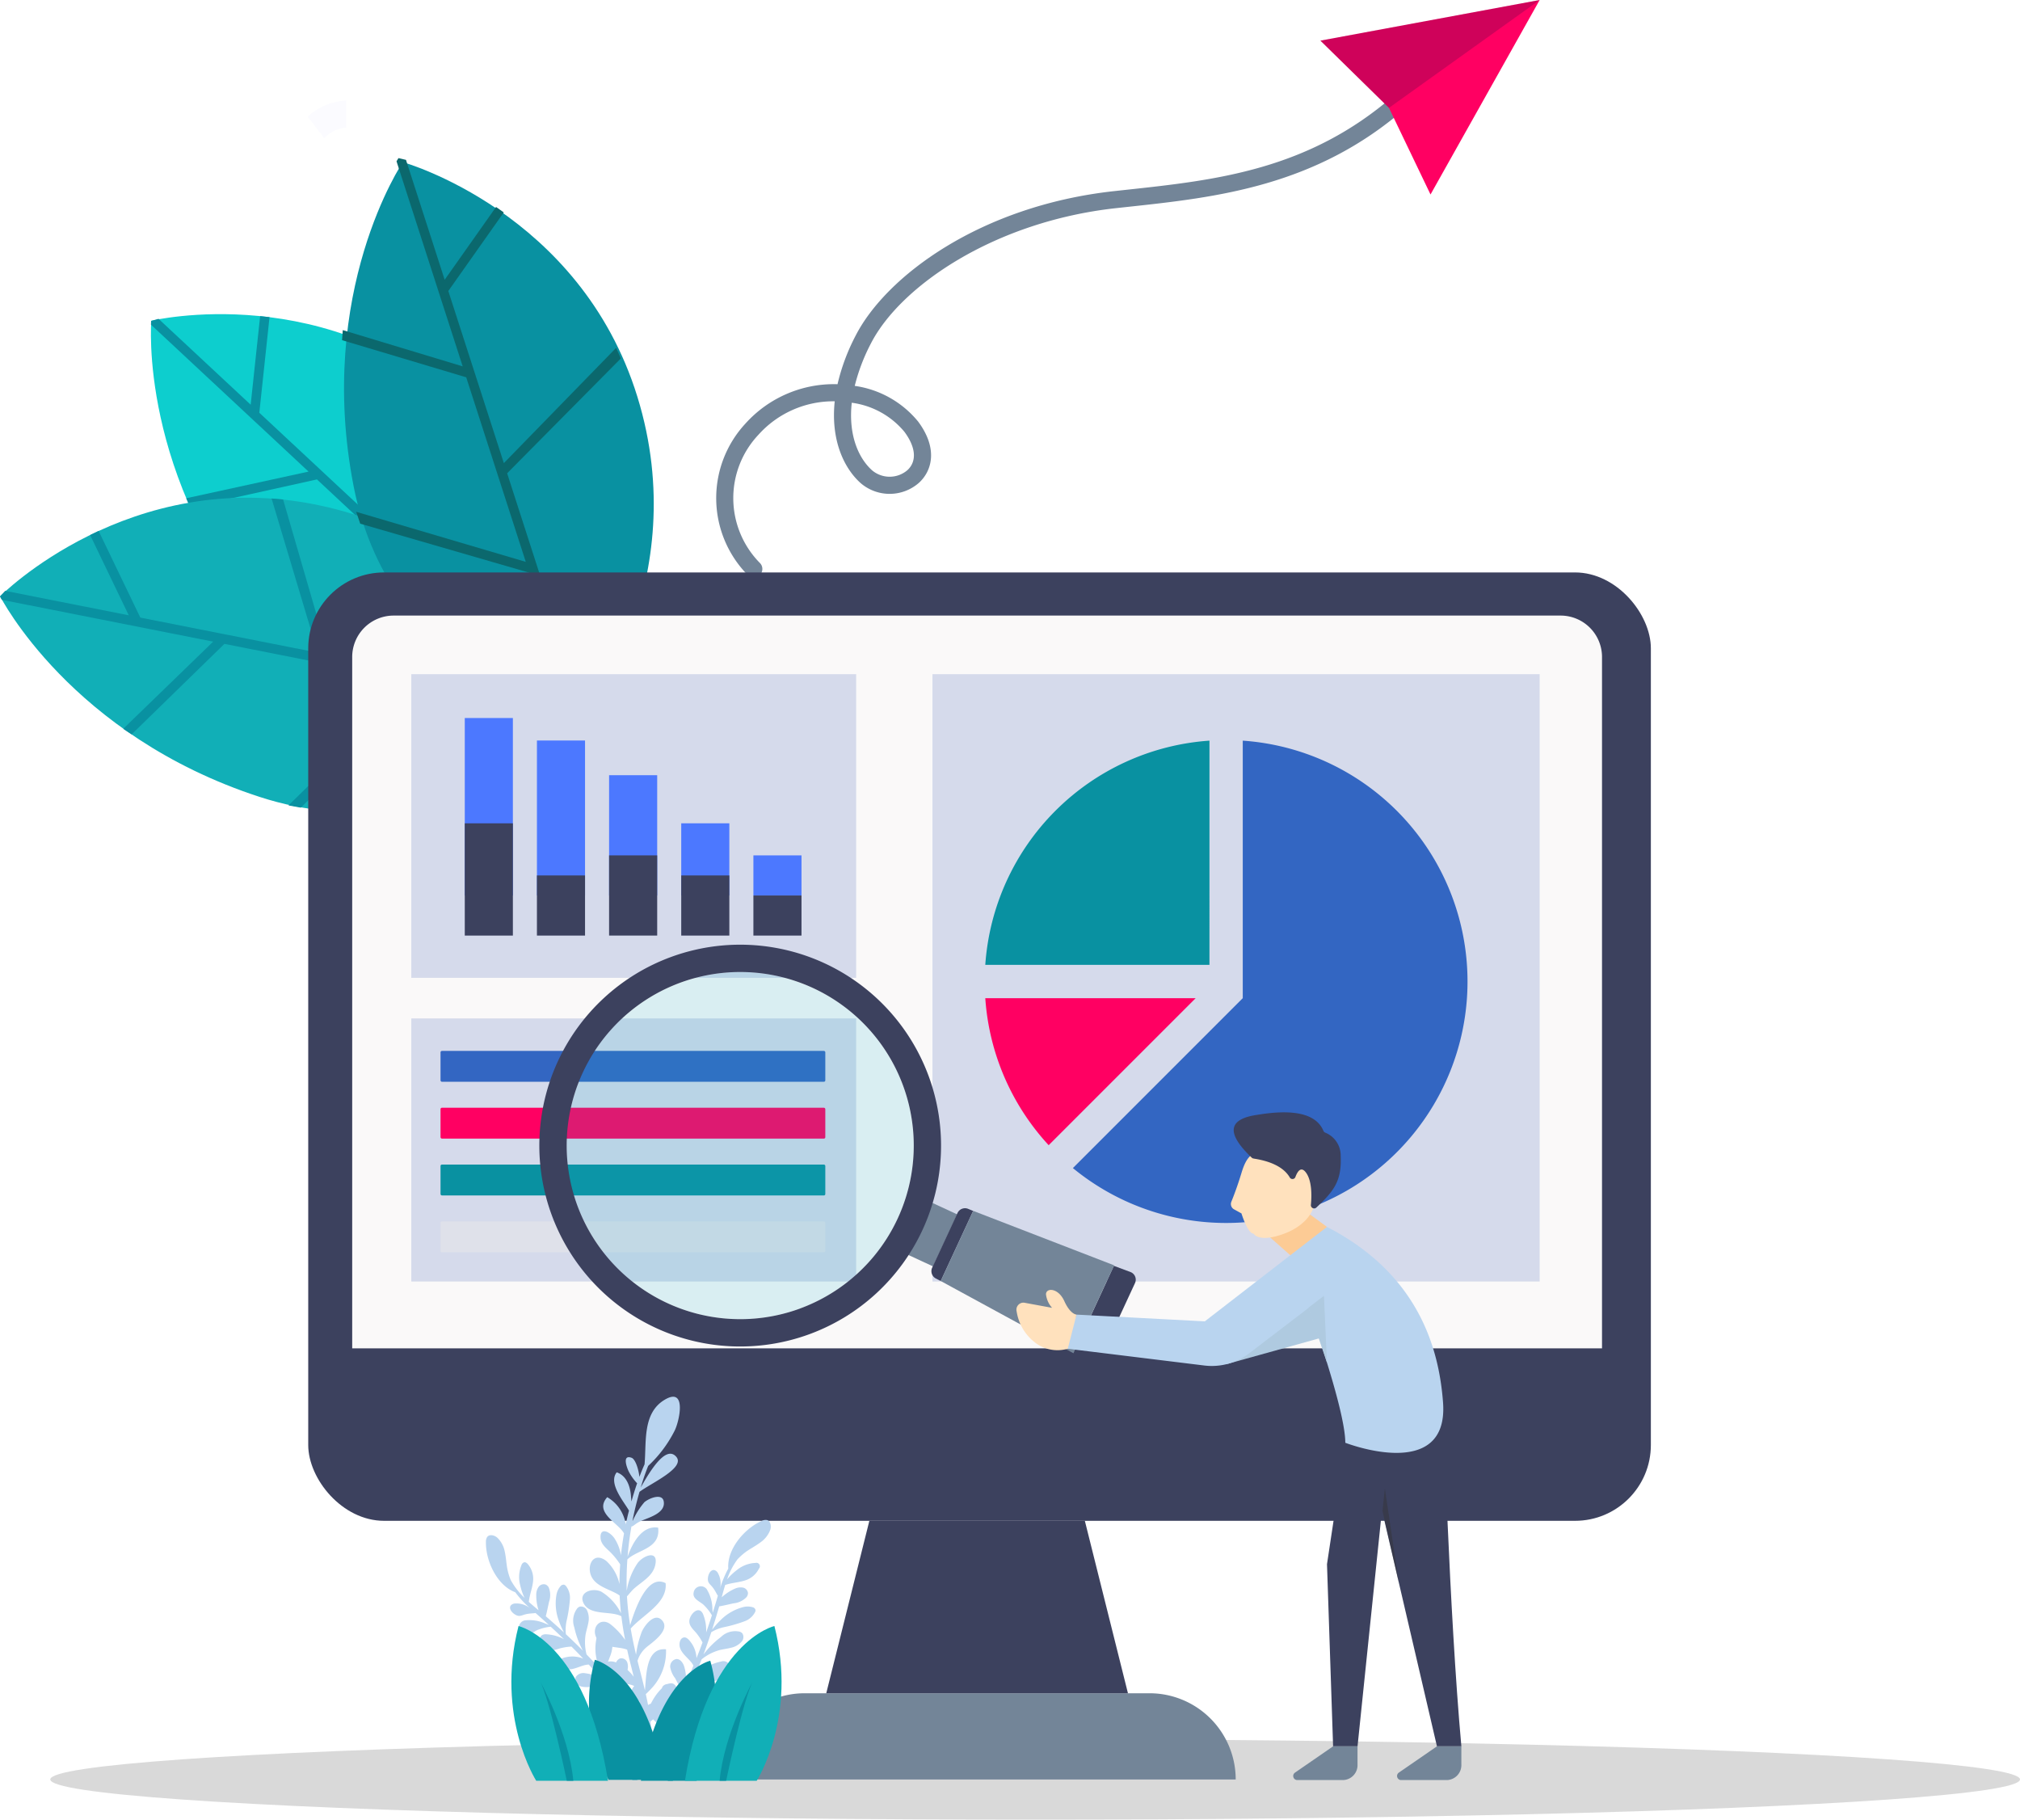 <svg xmlns="http://www.w3.org/2000/svg" xmlns:xlink="http://www.w3.org/1999/xlink" width="253.551" height="228.355" viewBox="0 0 253.551 228.355">
  <defs>
    <linearGradient id="linear-gradient" x1="-42.18" y1="0.5" x2="-41.18" y2="0.5" gradientUnits="objectBoundingBox">
      <stop offset="0" stop-color="#738598"/>
      <stop offset="1" stop-color="#3c415e"/>
    </linearGradient>
  </defs>
  <g id="Grupo_53681" data-name="Grupo 53681" transform="translate(-812.151 -4860.237)">
    <g id="Grupo_53660" data-name="Grupo 53660" transform="translate(812.151 4880.083)">
      <g id="Grupo_53651" data-name="Grupo 53651" transform="translate(18.945 19.577)">
        <g id="Grupo_53649" data-name="Grupo 53649" transform="translate(0.002)">
          <path id="Trazado_99197" data-name="Trazado 99197" d="M889.7,4960.314s3.627-22.15-13.952-38.941-40.041-11.389-40.041-11.389-1.692,19.5,14.429,38.576S889.7,4960.314,889.7,4960.314Z" transform="translate(-835.661 -4909.156)" fill="#0dcece"/>
        </g>
        <g id="Grupo_53650" data-name="Grupo 53650" transform="translate(0 0.248)">
          <path id="Trazado_99198" data-name="Trazado 99198" d="M853.813,4952.478l-1.171-1.054,21.655-4.872-17.8-16.595-15.882,3.515-.534-1.148,15.362-3.349-19.781-18.439.02-.465.933-.268,11.564,10.78,1.188-11.119,1.179.126-1.282,12,16.6,15.476,5.272-19.5,1.164.871-5.456,19.539,23.039,21.476-.178.915-.414.154-13.947-13Z" transform="translate(-835.659 -4909.464)" fill="#0991a1"/>
        </g>
      </g>
      <g id="Grupo_53655" data-name="Grupo 53655" transform="translate(0 42.613)">
        <g id="Grupo_53653" data-name="Grupo 53653" transform="translate(0.014)">
          <g id="Grupo_53652" data-name="Grupo 53652">
            <path id="Trazado_99199" data-name="Trazado 99199" d="M884.578,4964.436s-8.589-20.737-32.377-25.745-40.032,11.42-40.032,11.42,8.835,17.461,32.589,25.182S884.578,4964.436,884.578,4964.436Z" transform="translate(-812.169 -4937.741)" fill="#11afb7"/>
          </g>
        </g>
        <g id="Grupo_53654" data-name="Grupo 53654" transform="translate(0 0.103)">
          <path id="Trazado_99200" data-name="Trazado 99200" d="M849.91,4976.662l-1.551-.278,15.837-15.552-23.874-4.723-11.647,11.356-1.059-.695,11.292-10.941-26.529-5.248-.229-.407.653-.718,15.509,3.068-4.849-10.076,1.068-.514,5.235,10.878,22.265,4.4-5.792-19.348,1.448.127,5.659,19.48,30.9,6.112.331.871-.271.35-18.7-3.7Z" transform="translate(-812.151 -4937.869)" fill="#0991a1"/>
        </g>
      </g>
      <g id="Grupo_53659" data-name="Grupo 53659" transform="translate(42.935)">
        <g id="Grupo_53657" data-name="Grupo 53657" transform="translate(0.247 0.503)">
          <g id="Grupo_53656" data-name="Grupo 53656">
            <path id="Trazado_99201" data-name="Trazado 99201" d="M895.79,4955.732s13.948-17.585,6.764-40.809-29.438-29.436-29.438-29.436-10.966,16.208-6.168,40.721S895.79,4955.732,895.79,4955.732Z" transform="translate(-865.733 -4885.488)" fill="#0991a1"/>
          </g>
        </g>
        <g id="Grupo_53658" data-name="Grupo 53658">
          <path id="Trazado_99202" data-name="Trazado 99202" d="M867.709,4930.737l-.51-1.491,21.289,6.282-7.476-23.16-15.585-4.66.093-1.263,15.05,4.551-8.307-25.736.244-.4.945.221,4.856,15.046,6.449-9.136.969.684-6.962,9.862,6.972,21.6,14.094-14.466.593,1.327-14.275,14.414,9.675,29.973-.6.713-.437-.067-5.857-18.145Z" transform="translate(-865.427 -4884.864)" fill="#0b686d"/>
        </g>
      </g>
    </g>
    <g id="Grupo_53663" data-name="Grupo 53663" transform="translate(902.057 4860.237)">
      <g id="Grupo_53661" data-name="Grupo 53661" transform="translate(0 11.685)">
        <path id="Trazado_99203" data-name="Trazado 99203" d="M1010.228,4876.621c-11.277,9.845-23.768,11.194-34.789,12.384l-1.534.166c-15.333,1.68-27.088,9.8-30.771,16.959a23.863,23.863,0,0,0-2.042,5.347,12.538,12.538,0,0,1,7.957,4.477c2.543,3.419,1.724,6.21.1,7.689a5.577,5.577,0,0,1-7.325.027c-2.123-1.908-3.752-5.444-3.245-10.258a12.627,12.627,0,0,0-9.584,4.209l-.021.022a11.591,11.591,0,0,0,.185,16.031,1.063,1.063,0,0,1,.036,1.52,1.074,1.074,0,0,1-1.52.037,13.756,13.756,0,0,1-.3-19.025l.023-.026a14.937,14.937,0,0,1,11.534-4.913,25.607,25.607,0,0,1,2.285-6.121c3.826-7.429,15.613-16.266,32.448-18.112l1.538-.167c11.229-1.212,22.839-2.466,33.606-11.866a1.075,1.075,0,0,1,1.508,1.528A1.087,1.087,0,0,1,1010.228,4876.621Zm-66.963,45.45a3.429,3.429,0,0,0,4.44-.018c1.2-1.109,1.073-2.861-.381-4.817a10.355,10.355,0,0,0-6.605-3.643C940.274,4917.63,941.555,4920.533,943.265,4922.071Z" transform="translate(-923.711 -4874.736)" fill="#738598"/>
      </g>
      <g id="Grupo_53662" data-name="Grupo 53662" transform="translate(75.83)">
        <path id="Trazado_99204" data-name="Trazado 99204" d="M1045.329,4860.236l-13.7,24.408-5.214-10.868-8.606-8.44Z" transform="translate(-1017.806 -4860.236)" fill="#ff0062"/>
        <path id="Trazado_99205" data-name="Trazado 99205" d="M1045.329,4860.236l-18.917,13.54-8.606-8.44Z" transform="translate(-1017.806 -4860.236)" fill="#0f0a3c" opacity="0.2"/>
      </g>
    </g>
    <ellipse id="Elipse_5473" data-name="Elipse 5473" cx="123.619" cy="5.046" rx="123.619" ry="5.046" transform="translate(818.463 5078.5)" opacity="0.15"/>
    <g id="Grupo_53667" data-name="Grupo 53667" transform="translate(850.84 4932.074)">
      <rect id="Rectángulo_5067" data-name="Rectángulo 5067" width="168.528" height="119.016" rx="9.519" transform="translate(168.528 119.016) rotate(180)" fill="url(#linear-gradient)"/>
      <path id="Trazado_99206" data-name="Trazado 99206" d="M924.061,5134.729h64.918a10.82,10.82,0,0,0-10.82-10.819H934.881a10.819,10.819,0,0,0-10.82,10.819" transform="translate(-872.562 -4983.254)" fill="#738598"/>
      <path id="Trazado_99207" data-name="Trazado 99207" d="M940.843,5118.7h37.869l-5.41-21.639H946.253Z" transform="translate(-875.82 -4978.043)" fill="#3c415e"/>
      <path id="Trazado_99208" data-name="Trazado 99208" d="M867,5048.055h156.884v-86.762a5.2,5.2,0,0,0-5.2-5.2H872.206a5.2,5.2,0,0,0-5.2,5.205v86.761Z" transform="translate(-861.487 -4950.679)" fill="#faf9f9"/>
      <rect id="Rectángulo_5068" data-name="Rectángulo 5068" width="55.838" height="38.108" transform="translate(68.776 50.875) rotate(180)" fill="#d5daeb"/>
      <rect id="Rectángulo_5069" data-name="Rectángulo 5069" width="55.838" height="33.014" transform="translate(68.776 88.983) rotate(180)" fill="#d5daeb"/>
      <rect id="Rectángulo_5070" data-name="Rectángulo 5070" width="76.216" height="76.216" transform="translate(154.57 88.983) rotate(180)" fill="#d5daeb"/>
      <g id="Grupo_53664" data-name="Grupo 53664" transform="translate(84.984 21.11)">
        <path id="Trazado_99209" data-name="Trazado 99209" d="M993.75,5003.71H965.612a30.3,30.3,0,0,1,28.139-28.139Z" transform="translate(-965.612 -4975.572)" fill="#0991a1"/>
        <path id="Trazado_99210" data-name="Trazado 99210" d="M973.57,5034.124a30.2,30.2,0,0,1-7.957-18.449H992.02Z" transform="translate(-965.612 -4983.356)" fill="#ff0062"/>
        <path id="Trazado_99211" data-name="Trazado 99211" d="M1000.579,5007.891v-32.319a30.3,30.3,0,1,1-21.322,53.64Z" transform="translate(-968.261 -4975.572)" fill="#3366c2"/>
      </g>
      <g id="Grupo_53666" data-name="Grupo 53666" transform="translate(19.65 18.269)">
        <g id="Grupo_53665" data-name="Grupo 53665">
          <path id="Trazado_99212" data-name="Trazado 99212" d="M935.533,4998.471h-6.038v-5.032h6.038Z" transform="translate(-893.267 -4976.198)" fill="#4c78ff"/>
          <path id="Trazado_99213" data-name="Trazado 99213" d="M924.294,4997.5h-6.038v-9.057h6.038Z" transform="translate(-891.086 -4975.23)" fill="#4c78ff"/>
          <path id="Trazado_99214" data-name="Trazado 99214" d="M913.056,4996.047h-6.038v-15.095h6.038Z" transform="translate(-888.904 -4973.775)" fill="#4c78ff"/>
          <path id="Trazado_99215" data-name="Trazado 99215" d="M901.818,4995H895.78v-19.45h6.038Z" transform="translate(-886.723 -4972.727)" fill="#4c78ff"/>
          <path id="Trazado_99216" data-name="Trazado 99216" d="M890.58,4994.319h-6.038v-22.273h6.038Z" transform="translate(-884.542 -4972.046)" fill="#4c78ff"/>
        </g>
        <path id="Trazado_99217" data-name="Trazado 99217" d="M935.533,5004.714h-6.038v-5.031h6.038Z" transform="translate(-893.267 -4977.411)" fill="#3c415e"/>
        <path id="Trazado_99218" data-name="Trazado 99218" d="M924.294,5004.108h-6.038v-7.546h6.038Z" transform="translate(-891.086 -4976.805)" fill="#3c415e"/>
        <path id="Trazado_99219" data-name="Trazado 99219" d="M913.056,5003.5h-6.038v-10.063h6.038Z" transform="translate(-888.904 -4976.198)" fill="#3c415e"/>
        <path id="Trazado_99220" data-name="Trazado 99220" d="M901.818,5004.108H895.78v-7.546h6.038Z" transform="translate(-886.723 -4976.805)" fill="#3c415e"/>
        <path id="Trazado_99221" data-name="Trazado 99221" d="M890.58,5002.534h-6.038v-14.088h6.038Z" transform="translate(-884.542 -4975.23)" fill="#3c415e"/>
      </g>
      <rect id="Rectángulo_5071" data-name="Rectángulo 5071" width="48.298" height="3.872" rx="0.17" transform="translate(64.904 63.918) rotate(180)" fill="#3366c2"/>
      <rect id="Rectángulo_5072" data-name="Rectángulo 5072" width="48.298" height="3.872" rx="0.17" transform="translate(64.904 71.05) rotate(180)" fill="#ff0062"/>
      <rect id="Rectángulo_5073" data-name="Rectángulo 5073" width="48.298" height="3.872" rx="0.17" transform="translate(64.904 78.182) rotate(180)" fill="#0991a1"/>
      <rect id="Rectángulo_5074" data-name="Rectángulo 5074" width="48.298" height="3.872" rx="0.17" transform="translate(64.904 85.315) rotate(180)" fill="#dfe1ea"/>
    </g>
    <g id="Grupo_53671" data-name="Grupo 53671" transform="translate(876.782 4975.724)">
      <g id="Grupo_53669" data-name="Grupo 53669" transform="translate(0 0)">
        <rect id="Rectángulo_5075" data-name="Rectángulo 5075" width="7.196" height="4.009" transform="translate(48.844 41.752) rotate(-65.16)" fill="#738598"/>
        <circle id="Elipse_5474" data-name="Elipse 5474" cx="21.783" cy="21.783" r="21.783" transform="translate(0 40.499) rotate(-68.372)" fill="#1cb3c8" opacity="0.15"/>
        <path id="Trazado_99222" data-name="Trazado 99222" d="M912.675,5008.888a25.212,25.212,0,1,0,32.357,14.978A25.211,25.211,0,0,0,912.675,5008.888Zm16.2,44.115a21.783,21.783,0,1,1,12.942-27.955A21.781,21.781,0,0,1,928.871,5053Z" transform="translate(-893.086 -5004.277)" fill="#3c415e"/>
        <g id="Grupo_53668" data-name="Grupo 53668" transform="translate(52.283 36.138)">
          <path id="Trazado_99223" data-name="Trazado 99223" d="M979.341,5068.326l1.943,1.088a1.022,1.022,0,0,0,1.422-.471l4.361-9.421a1.023,1.023,0,0,0-.561-1.39l-2.086-.777Z" transform="translate(-961.518 -5050.124)" fill="#3c415e"/>
          <path id="Trazado_99224" data-name="Trazado 99224" d="M961.8,5048.448a1.04,1.04,0,0,0-1.3.528l-3.186,6.88a1.038,1.038,0,0,0,.438,1.331l.637.333,4.075-8.8Z" transform="translate(-957.225 -5048.383)" fill="#3c415e"/>
        </g>
        <path id="Trazado_99225" data-name="Trazado 99225" d="M958.676,5057.6l16.654,9.063,5.108-11.033-17.687-6.833Z" transform="translate(-905.224 -5012.326)" fill="#738598"/>
      </g>
      <g id="Grupo_53670" data-name="Grupo 53670" transform="translate(62.958 24.101)">
        <path id="Trazado_99226" data-name="Trazado 99226" d="M1003.121,5070.364l11.678-3.25-.552-6.366-6.134,2.54Z" transform="translate(-976.809 -5038.746)" fill="#afcae0"/>
        <path id="Trazado_99227" data-name="Trazado 99227" d="M1016.984,5050.886l-2.3-1.693-5.367,2.54,3.833,3.386Z" transform="translate(-978.011 -5036.503)" fill="#fccb95"/>
        <path id="Trazado_99228" data-name="Trazado 99228" d="M1033.4,5078.6s.766,26.242,2.3,43.172h-3.066l-6.9-29.628-3.066,29.628H1019.6l-.766-22.855,2.3-15.238Z" transform="translate(-979.858 -5042.212)" fill="#3c415e"/>
        <path id="Trazado_99229" data-name="Trazado 99229" d="M1021.645,5132.176v2.275a1.872,1.872,0,0,1-1.773,1.957h-5.839a.513.513,0,0,1-.242-.929l4.787-3.3Z" transform="translate(-978.838 -5052.611)" fill="#738598"/>
        <path id="Trazado_99230" data-name="Trazado 99230" d="M1037.818,5132.176v2.275a1.872,1.872,0,0,1-1.773,1.957h-5.839a.513.513,0,0,1-.241-.929l4.787-3.3Z" transform="translate(-981.977 -5052.611)" fill="#738598"/>
        <path id="Trazado_99231" data-name="Trazado 99231" d="M1010.89,5051.294l-15.334,11.851-16.1-.846-1.534,4.232,17.606,2.16a7.734,7.734,0,0,0,5.656-1.579l7.406-5.66s4.6,12.7,4.6,16.93c0,0,13.034,5.08,12.267-5.079C1024.948,5066.555,1022.391,5057.22,1010.89,5051.294Z" transform="translate(-971.917 -5036.912)" fill="#b9d4ef"/>
        <path id="Trazado_99232" data-name="Trazado 99232" d="M1006.726,5049.668s.58,1.2,3.833,0c2.3-.848,3.834-2.541,3.834-4.233,0-3.386-3.066-7.619-5.366-6.772s-3.067.847-3.833,3.386c-.489,1.619-.978,2.894-1.268,3.606a.758.758,0,0,0,.307.943l.961.53S1005.959,5049.668,1006.726,5049.668Z" transform="translate(-976.953 -5034.438)" fill="#ffe1bd"/>
        <path id="Trazado_99233" data-name="Trazado 99233" d="M978.009,5064.2s-.767,0-1.534-1.693-2.3-1.693-2.3-.847a3.056,3.056,0,0,0,.766,1.693l-3.5-.645a.882.882,0,0,0-.948,1.105,6.068,6.068,0,0,0,2.152,3.771,4.61,4.61,0,0,0,4.265.9Z" transform="translate(-970.471 -5038.816)" fill="#ffe1bd"/>
        <path id="Trazado_99234" data-name="Trazado 99234" d="M1018.27,5070.413l-.38-8.392-1.95,1.49Z" transform="translate(-979.297 -5038.993)" fill="#afcae0"/>
        <path id="Trazado_99235" data-name="Trazado 99235" d="M1029.521,5103.818l-1.743-11.8-.3,2.815Z" transform="translate(-981.537 -5044.816)" fill="#333" opacity="0.44"/>
        <path id="Trazado_99236" data-name="Trazado 99236" d="M1006.827,5039.248a.393.393,0,0,1-.222-.08c-3.951-3.718-2.143-4.956.465-5.377l.015,0c2.449-.406,7.233-1.014,8.482,1.982a.409.409,0,0,0,.23.226,3.091,3.091,0,0,1,1.936,2.926c.135,3.119-.816,4.373-3.062,6.482a.41.41,0,0,1-.672-.388c.106-1.176.119-2.966-.6-3.977-.611-.855-1.057-.25-1.34.495a.392.392,0,0,1-.72.081c-.5-.864-1.673-1.916-4.451-2.354A.347.347,0,0,1,1006.827,5039.248Z" transform="translate(-977.039 -5033.446)" fill="#3c415e"/>
      </g>
    </g>
    <g id="Grupo_53672" data-name="Grupo 53672" transform="translate(850.777 4872.863)" opacity="0.1">
      <path id="Trazado_99237" data-name="Trazado 99237" d="M862.156,4880.614l-2.075-2.69a7.617,7.617,0,0,1,4.806-2.02v3.38A4.267,4.267,0,0,0,862.156,4880.614Z" transform="translate(-860.081 -4875.904)" fill="#4a63fe" opacity="0.26"/>
    </g>
    <g id="Grupo_53680" data-name="Grupo 53680" transform="translate(873.139 5035.518)">
      <g id="Grupo_53674" data-name="Grupo 53674" transform="translate(0 0)">
        <g id="Grupo_53673" data-name="Grupo 53673">
          <path id="Trazado_99238" data-name="Trazado 99238" d="M920.4,5105.624a4.893,4.893,0,0,1,.707,2.485c.011.086.019.276.03.472q.206-.645.4-1.292c.087-.286.172-.574.256-.862-.141-.168-.31-.6-.629-1.011-.377-.49-.717-.587-.609-1.309.1-.68.642-1.269,1.184-.619a2.709,2.709,0,0,1,.308,2.1,12.673,12.673,0,0,1,1.052-2.56c-.187-2.468,2.076-5.065,4.2-5.982a1.033,1.033,0,0,1,.643-.115c.467.116.575.752.432,1.212a3.291,3.291,0,0,1-1.215,1.575c-.537.409-1.137.724-1.7,1.1a7.588,7.588,0,0,0-1.234,1.079.13.13,0,0,1-.015.029,9.178,9.178,0,0,0-1.264,2.456,7.3,7.3,0,0,1,1.2-1.149,3.965,3.965,0,0,1,2.378-.919.433.433,0,0,1,.42.719,2.864,2.864,0,0,1-1.539,1.409c-.852.324-1.8.342-2.668.631-.006-.01-.009-.021-.014-.031-.165.526-.31,1.061-.453,1.591a6.11,6.11,0,0,1,1.708-1.108,1.684,1.684,0,0,1,.962-.114.79.79,0,0,1,.629.667.826.826,0,0,1-.184.531,2.574,2.574,0,0,1-1.618.776c-.6.125-1.2.282-1.808.384-.019.063-.036.126-.055.19q-.4,1.375-.841,2.743a10.6,10.6,0,0,1,1.068-1.208,6.193,6.193,0,0,1,2.765-1.615,2.249,2.249,0,0,1,1.263-.005.483.483,0,0,1,.357.334.506.506,0,0,1-.052.272,2.383,2.383,0,0,1-1.287,1.145,17.862,17.862,0,0,1-2.661.761,5.194,5.194,0,0,0-1.551.622q-.462,1.412-.983,2.8a10.922,10.922,0,0,1,2.2-2.2,2.558,2.558,0,0,1,2.359-.663.811.811,0,0,1,.313.2.849.849,0,0,1-.1,1.068,2.417,2.417,0,0,1-1.274.738c-.481.131-.981.182-1.466.3a6.238,6.238,0,0,0-2.262,1.165q-.417,1.072-.876,2.13a8.762,8.762,0,0,1,.966-.813,6.03,6.03,0,0,1,2.352-1.042.9.9,0,0,1,.829.133.787.787,0,0,1,.121.722,2.076,2.076,0,0,1-1.22,1.434,4.068,4.068,0,0,1-1.242.227l-1.309.1a2.767,2.767,0,0,0-.945.234q-.532,1.156-1.123,2.283a7.449,7.449,0,0,1,.784-.711,4,4,0,0,1,2.169-.9,1,1,0,0,1,.77.206.785.785,0,0,1-.04,1.049,1.665,1.665,0,0,1-1.04.456,4.007,4.007,0,0,1-1.078-.008,3.121,3.121,0,0,0-.765-.073,2.274,2.274,0,0,0-.878.352l-.172.1c-.314.584-.638,1.171-.981,1.751a4.035,4.035,0,0,1,2.043-.608c.421-.006.928.125,1.045.529a.639.639,0,0,1-.019.392,1.136,1.136,0,0,1-1.2.6c-.479-.04-.93-.244-1.4-.32a7.032,7.032,0,0,0-.87.07,19.341,19.341,0,0,1-1.874,2.556.234.234,0,0,1-.368-.29c.421-.687.851-1.365,1.277-2.044a20.572,20.572,0,0,1-1.559-1.53.952.952,0,0,1-.309-1.036.791.791,0,0,1,.964-.332,1.539,1.539,0,0,1,.787.757,5.33,5.33,0,0,1,.42,1.656c.434-.7.861-1.4,1.265-2.123a3.045,3.045,0,0,0-.378-.617c-.256-.29-.594-.5-.845-.795a.972.972,0,0,1-.209-1.069.847.847,0,0,1,1.216-.132,1.86,1.86,0,0,1,.59,1.217c.023.145.059.35.078.565.031-.059.064-.118.1-.179.168-.327.331-.656.492-.985a11.08,11.08,0,0,1-.869-1.513,3.257,3.257,0,0,1-.633-1.351.948.948,0,0,1,.776-1.09c.455-.009.789.432.945.859a5.472,5.472,0,0,1,.242,2.121q.491-1.063.941-2.145c-.364-.8-1.524-1.417-1.722-2.391-.081-.394.022-1.065.534-1.152.4-.068.763.472.966.747a3.606,3.606,0,0,1,.608,1.853c.114-.285.227-.571.339-.859.143-.369.281-.74.418-1.111a6.852,6.852,0,0,0-.795-1.2c-.454-.531-1.057-1.009-.8-1.81.231-.732,1.139-1.553,1.634-.612a5.348,5.348,0,0,1,.414,2.375q.377-1.077.725-2.164a6.235,6.235,0,0,0-1.087-1.352c-.49-.412-1.36-.737-1.208-1.483A.917.917,0,0,1,920.4,5105.624Z" transform="translate(-892.672 -5081.459)" fill="#b9d4ef"/>
          <path id="Trazado_99239" data-name="Trazado 99239" d="M892.736,5109.983a4.891,4.891,0,0,1,2.552.4c.083.024.259.1.442.169q-.5-.456-1-.9c-.224-.2-.451-.4-.676-.593-.212.058-.673.032-1.182.148-.6.138-.833.406-1.443.006-.575-.377-.884-1.114-.068-1.333a2.708,2.708,0,0,1,2.037.6,12.638,12.638,0,0,1-1.883-2.026c-2.321-.862-3.734-4-3.68-6.313a1.042,1.042,0,0,1,.165-.633c.3-.375.924-.206,1.281.116a3.29,3.29,0,0,1,.923,1.763c.147.659.182,1.336.292,2a7.573,7.573,0,0,0,.464,1.572.121.121,0,0,1,.02.026,9.222,9.222,0,0,0,1.7,2.175,7.32,7.32,0,0,1-.541-1.572,3.966,3.966,0,0,1,.158-2.545.551.551,0,0,1,.318-.342c.2-.051.383.1.511.261a2.859,2.859,0,0,1,.637,1.987c-.062.91-.443,1.781-.542,2.687a.2.2,0,0,1-.034,0c.409.371.834.726,1.256,1.078a6.115,6.115,0,0,1-.292-2.015,1.673,1.673,0,0,1,.3-.922.791.791,0,0,1,.87-.293.827.827,0,0,1,.405.389,2.577,2.577,0,0,1,.027,1.794c-.136.6-.247,1.211-.408,1.8.05.043.1.085.15.129q1.083.94,2.141,1.91a10.485,10.485,0,0,1-.65-1.475,6.2,6.2,0,0,1-.311-3.186,2.259,2.259,0,0,1,.523-1.15.488.488,0,0,1,.453-.185.508.508,0,0,1,.227.161,2.386,2.386,0,0,1,.5,1.648,17.911,17.911,0,0,1-.421,2.735,5.183,5.183,0,0,0-.085,1.669q1.09,1.011,2.135,2.065a10.957,10.957,0,0,1-1.077-2.912,2.556,2.556,0,0,1,.385-2.419.8.8,0,0,1,.309-.2.852.852,0,0,1,.929.537,2.425,2.425,0,0,1,.138,1.466c-.083.492-.246.967-.34,1.457a6.219,6.219,0,0,0,.112,2.542q.8.828,1.567,1.687a8.766,8.766,0,0,1-.334-1.218,6.009,6.009,0,0,1,.038-2.573.9.9,0,0,1,.467-.7.782.782,0,0,1,.705.192,2.081,2.081,0,0,1,.794,1.708,4.088,4.088,0,0,1-.314,1.222q-.229.615-.456,1.231a2.8,2.8,0,0,0-.182.956q.828.966,1.6,1.975a7.457,7.457,0,0,1-.318-1.01,3.99,3.99,0,0,1,.094-2.344,1,1,0,0,1,.509-.613.783.783,0,0,1,.935.474,1.659,1.659,0,0,1-.021,1.136,3.977,3.977,0,0,1-.458.976,3.187,3.187,0,0,0-.386.664,2.275,2.275,0,0,0-.048.946c.006.065.012.131.018.2.4.529.8,1.069,1.181,1.623a4.037,4.037,0,0,1,.3-2.11c.169-.385.5-.791.916-.728a.636.636,0,0,1,.348.18,1.135,1.135,0,0,1,.045,1.339c-.237.419-.61.744-.878,1.143a7.025,7.025,0,0,0-.3.819,19.283,19.283,0,0,1,1.538,2.771.234.234,0,0,1-.417.214c-.449-.67-.885-1.345-1.323-2.016a20.427,20.427,0,0,1-2.041.776.952.952,0,0,1-1.071-.151.793.793,0,0,1,.1-1.015,1.543,1.543,0,0,1,1.016-.4,5.349,5.349,0,0,1,1.68.312c-.454-.687-.915-1.369-1.4-2.038a3.082,3.082,0,0,0-.718.085c-.371.112-.7.331-1.076.436a.972.972,0,0,1-1.059-.256.846.846,0,0,1,.388-1.16,1.859,1.859,0,0,1,1.353-.027c.141.04.343.093.546.165-.041-.054-.081-.108-.122-.161q-.34-.434-.69-.859a10.942,10.942,0,0,1-1.737.157,3.23,3.23,0,0,1-1.49.01.948.948,0,0,1-.666-1.161,1.137,1.137,0,0,1,1.176-.5,5.481,5.481,0,0,1,2.028.667q-.759-.89-1.555-1.751c-.878,0-1.924.792-2.893.564-.391-.091-.957-.465-.823-.966.106-.4.749-.5,1.083-.566a3.615,3.615,0,0,1,1.937.222q-.317-.334-.638-.666-.415-.426-.835-.845a6.81,6.81,0,0,0-1.426.218c-.672.19-1.359.538-1.981-.025-.568-.517-.933-1.685.129-1.742a5.355,5.355,0,0,1,2.33.617q-.821-.792-1.662-1.564a6.224,6.224,0,0,0-1.684.422c-.578.273-1.238.927-1.852.477A.916.916,0,0,1,892.736,5109.983Z" transform="translate(-887.828 -5081.919)" fill="#b9d4ef"/>
          <path id="Trazado_99240" data-name="Trazado 99240" d="M905.974,5090.342a4.766,4.766,0,0,1,2.324,3.422c.106-.5.217-1,.342-1.489.021-.081.043-.163.064-.245-.609-1.09-2.653-3.433-1.537-4.807,1.326.462,1.718,1.921,1.794,3.072.009.146.035.356.053.584.214-.759.449-1.524.711-2.282a6.511,6.511,0,0,1-1.049-1.471c-.2-.4-.9-2.178.355-1.728.479.173.884,1.458.981,2.4q.3-.8.646-1.576c.256-2.774-.291-6.42,2.518-8.1,2.858-1.716,1.836,2.812,1.224,3.942a15.652,15.652,0,0,1-3.287,4.354c-.223.569-.438,1.142-.627,1.725-.106.323-.206.648-.3.974,1.028-1.814,3.11-5.4,4.452-3.844,1.189,1.38-3.175,3.318-4.613,4.4-.28.976-.53,1.962-.742,2.954-.055.258-.1.517-.153.775a9.479,9.479,0,0,1,1.516-2.437c.633-.524,2.232-1.141,2.418-.1.264,1.479-1.842,2.021-2.848,2.462-.723.318-.977.711-1.2.683q-.335,1.887-.487,3.8c.558-1.6,1.785-3.975,3.838-3.643.308,2.661-2.548,2.722-3.864,3.986a38.427,38.427,0,0,0-.081,3.918l0,.046a8.38,8.38,0,0,1,1.411-3.566c.8-.966,2.585-1.574,2.169.3-.3,1.367-1.567,2.021-2.575,2.886-.448.384-.745.836-.976,1.045a35.335,35.335,0,0,0,.4,3.63c.645-2.123,2.169-6.467,4.453-5.28.25,2.536-2.857,3.95-4.384,5.7.185,1.1.413,2.186.67,3.277a12.575,12.575,0,0,1,.663-2.723c.21-.669,1.614-2.761,2.638-1.547,1.01,1.2-1.265,2.735-1.937,3.289a3.627,3.627,0,0,0-1.18,1.747q.074.3.151.6c.263,1.031.537,2.072.782,3.118.182-1.9.1-5.4,2.644-5.159a6.765,6.765,0,0,1-1.674,4.745c-.316.346-.6.643-.863.878.136.607.261,1.215.367,1.825.69-1.865,2.532-3.916,3.33-2.928s-.73,2.647-1.42,3.212a18.584,18.584,0,0,0-1.68,1.338,18.221,18.221,0,0,1,.11,2.187c-.007.522-.839.482-.868-.036a28.9,28.9,0,0,0-.338-3c-1.288-.493-3.88-.055-4.779-.562-1.25-.7-1.086-1.981.349-2.276,1.3-.269,3.17.7,4.27,1.925-.16-.858-.346-1.713-.547-2.567-1.074-.7-2.623-.191-3.733-1.14-1.169-1-.418-2.462,1.1-1.993a5.7,5.7,0,0,1,2.325,1.837c-.15-.6-.3-1.21-.454-1.819q-.2-.788-.371-1.578c-1.177-.49-3.45-.065-3.979-1.788-.371-1.206.712-2.262,1.866-1.419a9.1,9.1,0,0,1,1.859,1.98c-.192-.986-.351-1.974-.471-2.964-1.322-.726-3.951-.02-4.755-1.662-.655-1.341,1.085-1.963,2.221-1.436a6.637,6.637,0,0,1,2.49,2.72c-.081-.74-.141-1.481-.173-2.226-1.028-.753-2.967-1.057-3.571-2.456-.588-1.36.295-3.113,1.9-1.881a5.544,5.544,0,0,1,1.646,2.9q0-1.241.092-2.477a9.928,9.928,0,0,0-1.12-1.414c-.542-.557-1.285-1.058-1.344-1.872-.1-1.4,1.077-.87,1.7-.044a5.4,5.4,0,0,1,.858,2.2q.143-1.384.388-2.75C907.377,5093.568,904.265,5092.271,905.974,5090.342Z" transform="translate(-890.742 -5077.737)" fill="#b9d4ef"/>
        </g>
      </g>
      <g id="Grupo_53679" data-name="Grupo 53679" transform="translate(3.199 28.777)">
        <g id="Grupo_53675" data-name="Grupo 53675" transform="translate(9.782 4.238)">
          <path id="Trazado_99241" data-name="Trazado 99241" d="M906.358,5133.768a20.187,20.187,0,0,1-1.725-15.065s6.535,1.452,8.713,15.065Z" transform="translate(-903.936 -5118.703)" fill="#0991a1"/>
          <path id="Trazado_99242" data-name="Trazado 99242" d="M909.994,5135.036s-1.705-8.167-2.659-9.8c0,0,2.867,5.173,3.295,9.8Z" transform="translate(-904.595 -5119.971)" fill="#0991a1"/>
        </g>
        <g id="Grupo_53676" data-name="Grupo 53676" transform="translate(16.255 4.355)">
          <path id="Trazado_99243" data-name="Trazado 99243" d="M918.957,5133.914a20.186,20.186,0,0,0,1.724-15.065s-6.534,1.452-8.712,15.065Z" transform="translate(-911.968 -5118.849)" fill="#0991a1"/>
          <path id="Trazado_99244" data-name="Trazado 99244" d="M916.793,5135.182s1.706-8.168,2.659-9.8c0,0-2.867,5.173-3.294,9.8Z" transform="translate(-912.781 -5120.117)" fill="#0991a1"/>
        </g>
        <g id="Grupo_53677" data-name="Grupo 53677" transform="translate(21.787)">
          <path id="Trazado_99245" data-name="Trazado 99245" d="M927.84,5132.865s5.148-8.014,2.223-19.42c0,0-8.423,1.873-11.231,19.42Z" transform="translate(-918.833 -5113.445)" fill="#11afb7"/>
          <path id="Trazado_99246" data-name="Trazado 99246" d="M925.052,5134.5s2.2-10.529,3.427-12.634c0,0-3.7,6.669-4.246,12.634Z" transform="translate(-919.881 -5115.079)" fill="#0991a1"/>
        </g>
        <g id="Grupo_53678" data-name="Grupo 53678">
          <path id="Trazado_99247" data-name="Trazado 99247" d="M894.92,5132.865s-5.148-8.014-2.223-19.42c0,0,8.422,1.873,11.23,19.42Z" transform="translate(-891.798 -5113.445)" fill="#11afb7"/>
          <path id="Trazado_99248" data-name="Trazado 99248" d="M899.607,5134.5s-2.2-10.529-3.427-12.634c0,0,3.7,6.669,4.246,12.634Z" transform="translate(-892.649 -5115.079)" fill="#0991a1"/>
        </g>
      </g>
    </g>
  </g>
</svg>

